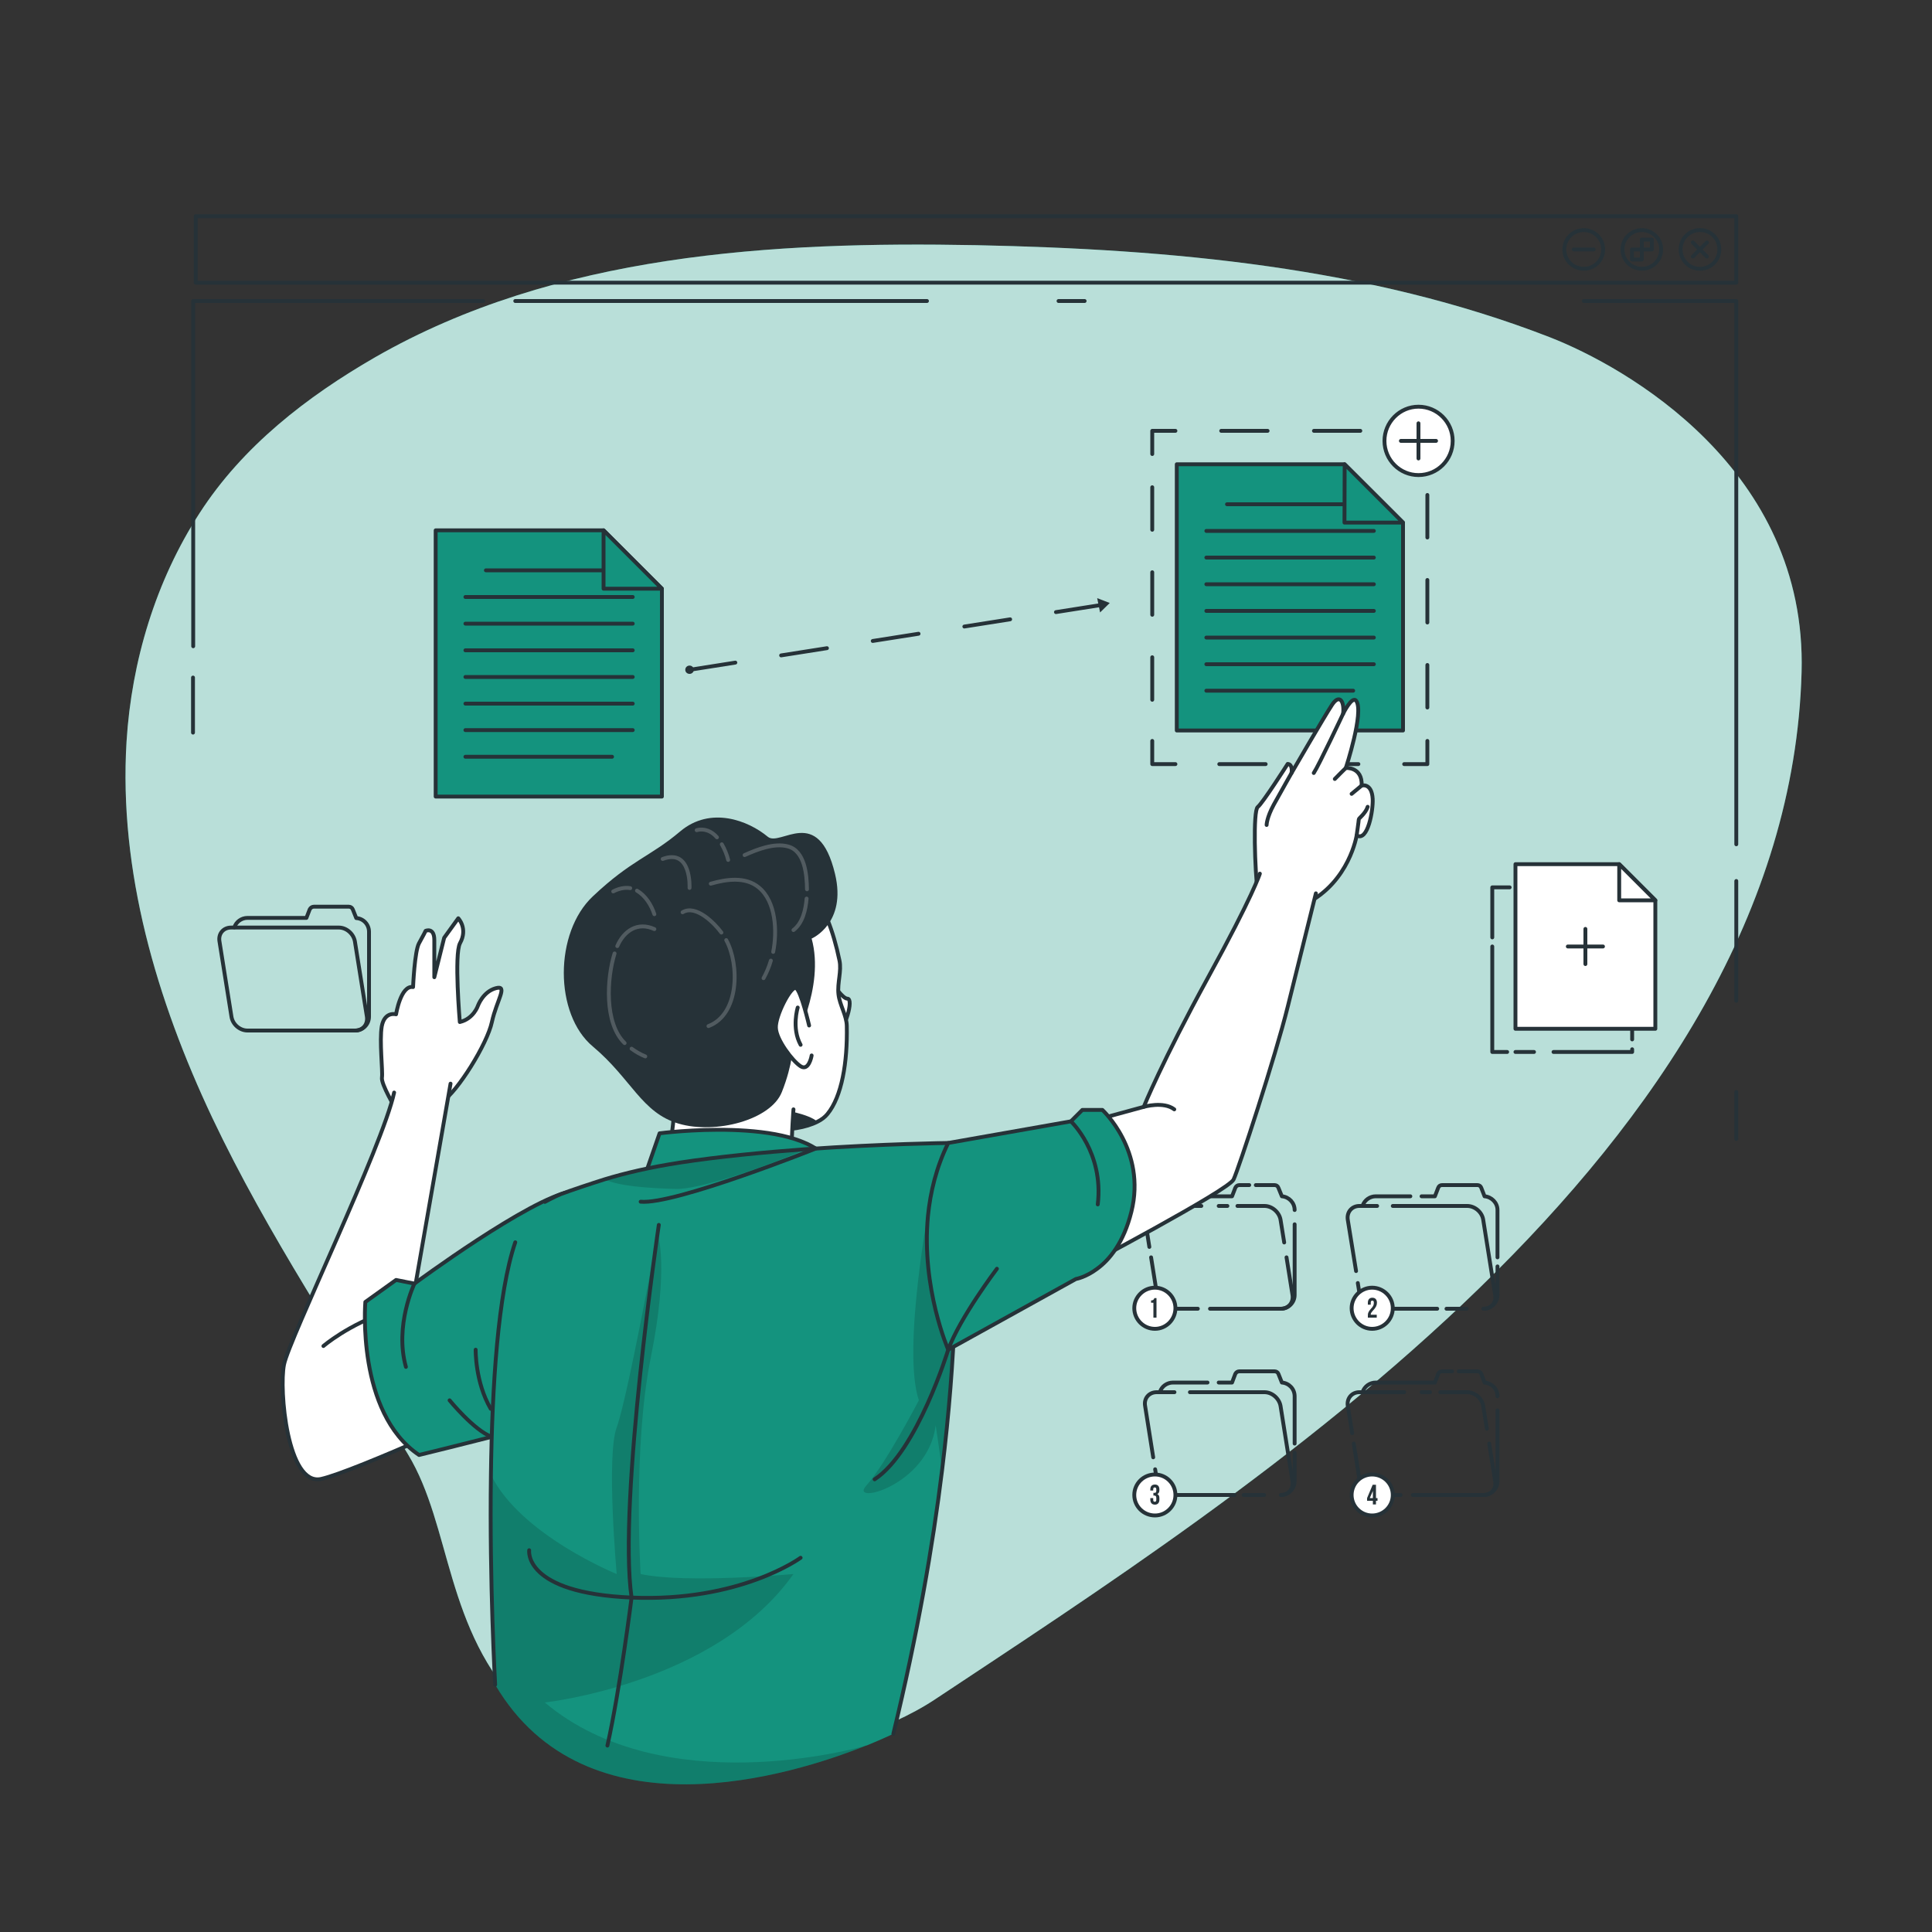 <svg width="1000" height="1000" viewBox="0 0 1000 1000" fill="none" xmlns="http://www.w3.org/2000/svg">
<rect x="0" y="0" width="1000" height="1000" fill="#333333" stroke="none"/>
<path d="M211.2 752.8C176.4 695.2 138.6 639.2 109.8 578.4C81.1 517.6 61.4 450.9 65.5 383.8C68.1 342.2 80.6 300.7 103.3 265.6C125.6 231 158.8 205.3 194.2 184.9C287.6 131.3 400.2 124.9 505.4 126.9C606.2 129 708.4 138.1 802.3 174.6C841.4 189.9 935.4 242.7 932.5 347.9C925.7 595.3 644.5 773 484.1 879.5C434.8 912.3 319.4 933.4 270.9 884.8C230.1 843.8 233.9 790.3 211.2 752.8Z" fill="#14937E"/>
<path opacity="0.7" d="M211.2 752.8C176.4 695.2 138.6 639.2 109.8 578.4C81.1 517.6 61.4 450.9 65.5 383.8C68.1 342.2 80.6 300.7 103.3 265.6C125.6 231 158.8 205.3 194.2 184.9C287.6 131.3 400.2 124.9 505.4 126.9C606.2 129 708.4 138.1 802.3 174.6C841.4 189.9 935.4 242.7 932.5 347.9C925.7 595.3 644.5 773 484.1 879.5C434.8 912.3 319.4 933.4 270.9 884.8C230.1 843.8 233.9 790.3 211.2 752.8Z" fill="white"/>
<path d="M898.7 146.3H101.3V111.9H898.7V146.3Z" stroke="#263238" stroke-width="2" stroke-linecap="round" stroke-linejoin="round"/>
<path d="M887 136.2C883.1 140.1 876.7 140.1 872.8 136.2C868.9 132.3 868.9 125.9 872.8 122C876.7 118.1 883.1 118.1 887 122C890.9 125.9 890.9 132.3 887 136.2Z" stroke="#263238" stroke-width="2" stroke-linecap="round" stroke-linejoin="round"/>
<path d="M883.5 125.5L876.2 132.8" stroke="#263238" stroke-width="2" stroke-linecap="round" stroke-linejoin="round"/>
<path d="M883.5 132.8L876.2 125.5" stroke="#263238" stroke-width="2" stroke-linecap="round" stroke-linejoin="round"/>
<path d="M859.8 129.1C859.8 134.7 855.4 139.1 849.8 139.1C844.3 139.1 839.8 134.7 839.8 129.1C839.8 123.6 844.3 119.1 849.8 119.1C855.4 119.1 859.8 123.6 859.8 129.1Z" stroke="#263238" stroke-width="2" stroke-linecap="round" stroke-linejoin="round"/>
<path d="M844.7 134.3V129.1H855V124H849.8V134.3H844.7Z" stroke="#263238" stroke-width="2" stroke-linecap="round" stroke-linejoin="round"/>
<path d="M829.8 129.1C829.8 134.7 825.3 139.1 819.8 139.1C814.2 139.1 809.7 134.7 809.7 129.1C809.7 123.6 814.2 119.1 819.8 119.1C825.3 119.1 829.8 123.6 829.8 129.1Z" stroke="#263238" stroke-width="2" stroke-linecap="round" stroke-linejoin="round"/>
<path d="M824.9 129.1H814.6" stroke="#263238" stroke-width="2" stroke-linecap="round" stroke-linejoin="round"/>
<path d="M100 334.5V155.8H250.1" stroke="#263238" stroke-width="2" stroke-linecap="round" stroke-linejoin="round"/>
<path d="M819.8 155.8H898.7V437" stroke="#263238" stroke-width="2" stroke-linecap="round" stroke-linejoin="round"/>
<path d="M898.7 456V518" stroke="#263238" stroke-width="2" stroke-linecap="round" stroke-linejoin="round"/>
<path d="M898.7 565.2V589.5" stroke="#263238" stroke-width="2" stroke-linecap="round" stroke-linejoin="round"/>
<path d="M99.9 350.7V379.2" stroke="#263238" stroke-width="2" stroke-linecap="round" stroke-linejoin="round"/>
<path d="M266.7 155.8H479.8" stroke="#263238" stroke-width="2" stroke-linecap="round" stroke-linejoin="round"/>
<path d="M547.9 155.8H561.4" stroke="#263238" stroke-width="2" stroke-linecap="round" stroke-linejoin="round"/>
<path d="M724.9 773.8H712.1C708.2 773.8 704.4 770.6 703.8 766.7L700.7 747.2" stroke="#263238" stroke-width="2" stroke-linecap="round" stroke-linejoin="round"/>
<path d="M770.8 747.2L773.9 766.7C774.6 770.6 771.9 773.8 767.9 773.8H731.3" stroke="#263238" stroke-width="2" stroke-linecap="round" stroke-linejoin="round"/>
<path d="M745.5 720.6H759.4C763.4 720.6 767.1 723.8 767.7 727.7L769.6 739.5" stroke="#263238" stroke-width="2" stroke-linecap="round" stroke-linejoin="round"/>
<path d="M735.8 720.6H740.2" stroke="#263238" stroke-width="2" stroke-linecap="round" stroke-linejoin="round"/>
<path d="M699.9 741.8L697.6 727.7C697 723.8 699.7 720.6 703.6 720.6H726.8" stroke="#263238" stroke-width="2" stroke-linecap="round" stroke-linejoin="round"/>
<path d="M705.3 720.4C706.3 717.6 709 715.6 712.1 715.6H742.7L744.4 711.1C744.7 710.3 745.5 709.8 746.4 709.8H751.6" stroke="#263238" stroke-width="2" stroke-linecap="round" stroke-linejoin="round"/>
<path d="M755 709.8H764.7C765.6 709.8 766.4 710.3 766.7 711.1L768.4 715.6C772.1 715.9 775.1 718.9 775.1 722.7" stroke="#263238" stroke-width="2" stroke-linecap="round" stroke-linejoin="round"/>
<path d="M775.1 730V766.7C775.1 770.6 771.9 773.8 767.9 773.8" stroke="#263238" stroke-width="2" stroke-linecap="round" stroke-linejoin="round"/>
<path d="M596.9 754.3L592.7 727.7C592 723.8 594.7 720.6 598.7 720.6H607.9" stroke="#263238" stroke-width="2" stroke-linecap="round" stroke-linejoin="round"/>
<path d="M639 773.8H607.2C603.2 773.8 599.5 770.6 598.9 766.7L597.9 760.5" stroke="#263238" stroke-width="2" stroke-linecap="round" stroke-linejoin="round"/>
<path d="M654.3 773.8H643.7" stroke="#263238" stroke-width="2" stroke-linecap="round" stroke-linejoin="round"/>
<path d="M615.9 720.6H654.5C658.4 720.6 662.1 723.8 662.8 727.7L669 766.7C669.6 770.6 666.9 773.8 663 773.8" stroke="#263238" stroke-width="2" stroke-linecap="round" stroke-linejoin="round"/>
<path d="M600.4 720.4C601.3 717.6 604 715.6 607.2 715.6H625" stroke="#263238" stroke-width="2" stroke-linecap="round" stroke-linejoin="round"/>
<path d="M630.8 715.6H637.7L639.4 711.1C639.8 710.3 640.6 709.8 641.5 709.8H659.7C660.6 709.8 661.4 710.3 661.7 711.1L663.5 715.6C667.2 715.9 670.1 718.9 670.1 722.7V747.2" stroke="#263238" stroke-width="2" stroke-linecap="round" stroke-linejoin="round"/>
<path d="M670.1 751.9V766.7C670.1 770.6 666.9 773.8 663 773.8" stroke="#263238" stroke-width="2" stroke-linecap="round" stroke-linejoin="round"/>
<path d="M620 677.4H607.2C603.2 677.4 599.5 674.2 598.9 670.3L595.8 650.8" stroke="#263238" stroke-width="2" stroke-linecap="round" stroke-linejoin="round"/>
<path d="M665.9 650.8L669 670.3C669.6 674.2 666.9 677.4 663 677.4H626.3" stroke="#263238" stroke-width="2" stroke-linecap="round" stroke-linejoin="round"/>
<path d="M640.5 624.2H654.5C658.4 624.2 662.1 627.4 662.8 631.3L664.7 643.1" stroke="#263238" stroke-width="2" stroke-linecap="round" stroke-linejoin="round"/>
<path d="M630.8 624.2H635.3" stroke="#263238" stroke-width="2" stroke-linecap="round" stroke-linejoin="round"/>
<path d="M594.9 645.4L592.7 631.3C592 627.4 594.7 624.2 598.7 624.2H621.8" stroke="#263238" stroke-width="2" stroke-linecap="round" stroke-linejoin="round"/>
<path d="M600.4 624C601.3 621.2 604 619.2 607.2 619.2H637.7L639.4 614.8C639.8 613.9 640.6 613.4 641.5 613.4H646.6" stroke="#263238" stroke-width="2" stroke-linecap="round" stroke-linejoin="round"/>
<path d="M650 613.4H659.7C660.6 613.4 661.4 613.9 661.7 614.8L663.5 619.2C667.2 619.5 670.1 622.6 670.1 626.3" stroke="#263238" stroke-width="2" stroke-linecap="round" stroke-linejoin="round"/>
<path d="M670.1 633.7V670.3C670.1 674.2 666.9 677.4 663 677.4" stroke="#263238" stroke-width="2" stroke-linecap="round" stroke-linejoin="round"/>
<path d="M701.9 657.9L697.6 631.3C697 627.4 699.7 624.2 703.6 624.2H712.8" stroke="#263238" stroke-width="2" stroke-linecap="round" stroke-linejoin="round"/>
<path d="M743.9 677.4H712.1C708.2 677.4 704.4 674.2 703.8 670.3L702.8 664.1" stroke="#263238" stroke-width="2" stroke-linecap="round" stroke-linejoin="round"/>
<path d="M759.2 677.4H748.7" stroke="#263238" stroke-width="2" stroke-linecap="round" stroke-linejoin="round"/>
<path d="M720.9 624.2H759.4C763.4 624.2 767.1 627.4 767.7 631.3L773.9 670.3C774.6 674.2 771.9 677.4 767.9 677.4" stroke="#263238" stroke-width="2" stroke-linecap="round" stroke-linejoin="round"/>
<path d="M705.3 624C706.3 621.2 709 619.2 712.1 619.2H730" stroke="#263238" stroke-width="2" stroke-linecap="round" stroke-linejoin="round"/>
<path d="M735.8 619.2H742.7L744.4 614.8C744.7 613.9 745.5 613.4 746.4 613.4H764.7C765.6 613.4 766.4 613.9 766.7 614.8L768.4 619.2C772.1 619.5 775.1 622.6 775.1 626.3V650.8" stroke="#263238" stroke-width="2" stroke-linecap="round" stroke-linejoin="round"/>
<path d="M775.1 655.5V670.3C775.1 674.2 771.9 677.4 767.9 677.4" stroke="#263238" stroke-width="2" stroke-linecap="round" stroke-linejoin="round"/>
<path d="M183.9 533.4H128.1C124.1 533.4 120.4 530.2 119.8 526.2L113.6 487.3C112.9 483.3 115.6 480.1 119.6 480.1H175.4C179.3 480.1 183 483.3 183.7 487.3L189.9 526.2C190.5 530.2 187.8 533.4 183.9 533.4V533.4Z" stroke="#263238" stroke-width="2" stroke-linecap="round" stroke-linejoin="round"/>
<path d="M121.3 480C122.2 477.2 124.9 475.1 128.1 475.1H158.6L160.3 470.7C160.7 469.9 161.5 469.3 162.4 469.3H180.6C181.5 469.3 182.3 469.9 182.6 470.7L184.4 475.2C188.1 475.4 191 478.5 191 482.3V526.2C191 530.2 187.8 533.4 183.9 533.4" stroke="#263238" stroke-width="2" stroke-linecap="round" stroke-linejoin="round"/>
<path d="M608.4 677.1C608.4 683 603.6 687.8 597.8 687.8C591.9 687.8 587.1 683 587.1 677.1C587.1 671.3 591.9 666.5 597.8 666.5C603.6 666.5 608.4 671.3 608.4 677.1Z" fill="white" stroke="#263238" stroke-width="2" stroke-linecap="round" stroke-linejoin="round"/>
<path d="M595.8 673.1C597 673.1 597.3 672.5 597.5 671.9H598.6V682H597V674.3H595.8V673.1Z" fill="#263238"/>
<path d="M720.9 677.1C720.9 683 716.1 687.8 710.2 687.8C704.4 687.8 699.6 683 699.6 677.1C699.6 671.3 704.4 666.5 710.2 666.5C716.1 666.5 720.9 671.3 720.9 677.1Z" fill="white" stroke="#263238" stroke-width="2" stroke-linecap="round" stroke-linejoin="round"/>
<path d="M710.3 673.2C709.8 673.2 709.5 673.5 709.5 674.2V675.3H708V674.3C708 672.7 708.8 671.7 710.3 671.7C711.9 671.7 712.7 672.7 712.7 674.3C712.7 675.6 712.2 676.7 710.7 678.3C709.8 679.3 709.5 679.8 709.5 680.3C709.5 680.367 709.5 680.433 709.5 680.5H712.6V682H708V680.7C708 679.6 708.4 678.8 709.5 677.5C710.8 676.2 711.1 675.4 711.1 674.3C711.1 673.4 710.8 673.2 710.3 673.2Z" fill="#263238"/>
<path d="M608.4 773.8C608.4 779.7 603.6 784.4 597.8 784.4C591.9 784.4 587.1 779.7 587.1 773.8C587.1 767.9 591.9 763.2 597.8 763.2C603.6 763.2 608.4 767.9 608.4 773.8Z" fill="white" stroke="#263238" stroke-width="2" stroke-linecap="round" stroke-linejoin="round"/>
<path d="M598.5 771C598.5 770.1 598.2 769.9 597.7 769.9C597.2 769.9 596.9 770.1 596.9 770.9V771.5H595.4V771C595.4 769.3 596.2 768.4 597.8 768.4C599.3 768.4 600.1 769.3 600.1 771V771.2C600.1 772.3 599.8 773 599 773.3C599.8 773.7 600.1 774.4 600.1 775.4V776.2C600.1 777.8 599.3 778.8 597.8 778.8C596.2 778.8 595.4 777.8 595.4 776.2V775.4H596.9V776.3C596.9 777.1 597.2 777.3 597.7 777.3C598.2 777.3 598.5 777.1 598.5 776.2V775.4C598.5 774.5 598.2 774.1 597.5 774.1H597V772.7H597.6C598.2 772.7 598.5 772.4 598.5 771.6V771Z" fill="#263238"/>
<path d="M720.9 773.8C720.9 779.7 716.1 784.4 710.2 784.4C704.4 784.4 699.6 779.7 699.6 773.8C699.6 767.9 704.4 763.2 710.2 763.2C716.1 763.2 720.9 767.9 720.9 773.8Z" fill="white" stroke="#263238" stroke-width="2" stroke-linecap="round" stroke-linejoin="round"/>
<path fill-rule="evenodd" clip-rule="evenodd" d="M707.6 775.4L710.5 768.5H712.2V775.4H713V776.8H712.2V778.7H710.6V776.8H707.6V775.4ZM710.6 775.4V771.7L709 775.4H710.6Z" fill="#263238"/>
<path d="M787.7 459.3H826.1" stroke="#263238" stroke-width="2" stroke-linecap="round" stroke-linejoin="round"/>
<path d="M772.4 485.2V459.3H781.4" stroke="#263238" stroke-width="2" stroke-linecap="round" stroke-linejoin="round"/>
<path d="M780.1 544.5H772.4V489.9" stroke="#263238" stroke-width="2" stroke-linecap="round" stroke-linejoin="round"/>
<path d="M794 544.5H784.4" stroke="#263238" stroke-width="2" stroke-linecap="round" stroke-linejoin="round"/>
<path d="M844.8 543.1V544.5H804.1" stroke="#263238" stroke-width="2" stroke-linecap="round" stroke-linejoin="round"/>
<path d="M844.8 478V538" stroke="#263238" stroke-width="2" stroke-linecap="round" stroke-linejoin="round"/>
<path d="M856.8 466V532.5H784.4V447.3H838.1L850.7 459.9L856.8 466Z" fill="white" stroke="#263238" stroke-width="2" stroke-linecap="round" stroke-linejoin="round"/>
<path d="M856.8 466H838.1V447.3L850.7 459.9L856.8 466Z" fill="white" stroke="#263238" stroke-width="2" stroke-linecap="round" stroke-linejoin="round"/>
<path d="M820.6 480.8V499" stroke="#263238" stroke-width="2" stroke-linecap="round" stroke-linejoin="round"/>
<path d="M829.7 489.9H811.5" stroke="#263238" stroke-width="2" stroke-linecap="round" stroke-linejoin="round"/>
<path d="M342.6 304.7V412.3H225.5V274.5H312.4L332.7 294.8L342.6 304.7Z" fill="#14937E" stroke="#263238" stroke-width="2" stroke-linecap="round" stroke-linejoin="round"/>
<path d="M251.5 295.2H327.5" stroke="#263238" stroke-width="2" stroke-linecap="round" stroke-linejoin="round"/>
<path d="M240.9 309H327.5" stroke="#263238" stroke-width="2" stroke-linecap="round" stroke-linejoin="round"/>
<path d="M240.9 322.8H327.5" stroke="#263238" stroke-width="2" stroke-linecap="round" stroke-linejoin="round"/>
<path d="M240.9 336.6H327.5" stroke="#263238" stroke-width="2" stroke-linecap="round" stroke-linejoin="round"/>
<path d="M240.9 350.4H327.5" stroke="#263238" stroke-width="2" stroke-linecap="round" stroke-linejoin="round"/>
<path d="M240.9 364.2H327.5" stroke="#263238" stroke-width="2" stroke-linecap="round" stroke-linejoin="round"/>
<path d="M240.9 377.9H327.5" stroke="#263238" stroke-width="2" stroke-linecap="round" stroke-linejoin="round"/>
<path d="M240.9 391.7H316.8" stroke="#263238" stroke-width="2" stroke-linecap="round" stroke-linejoin="round"/>
<path d="M342.6 304.7H312.4V274.5L332.7 294.8L342.6 304.7Z" fill="#14937E" stroke="#263238" stroke-width="2" stroke-linecap="round" stroke-linejoin="round"/>
<path d="M726.2 270.5V378.1H609.1V240.3H695.9L716.3 260.6L726.2 270.5Z" fill="#14937E" stroke="#263238" stroke-width="2" stroke-linecap="round" stroke-linejoin="round"/>
<path d="M635.1 261H711.1" stroke="#263238" stroke-width="2" stroke-linecap="round" stroke-linejoin="round"/>
<path d="M624.4 274.8H711.1" stroke="#263238" stroke-width="2" stroke-linecap="round" stroke-linejoin="round"/>
<path d="M624.4 288.6H711.1" stroke="#263238" stroke-width="2" stroke-linecap="round" stroke-linejoin="round"/>
<path d="M624.4 302.4H711.1" stroke="#263238" stroke-width="2" stroke-linecap="round" stroke-linejoin="round"/>
<path d="M624.4 316.2H711.1" stroke="#263238" stroke-width="2" stroke-linecap="round" stroke-linejoin="round"/>
<path d="M624.4 330H711.1" stroke="#263238" stroke-width="2" stroke-linecap="round" stroke-linejoin="round"/>
<path d="M624.4 343.8H711.1" stroke="#263238" stroke-width="2" stroke-linecap="round" stroke-linejoin="round"/>
<path d="M624.4 357.5H700.4" stroke="#263238" stroke-width="2" stroke-linecap="round" stroke-linejoin="round"/>
<path d="M726.2 270.5H695.9L696 240.3L716.3 260.6L726.2 270.5Z" fill="#14937E" stroke="#263238" stroke-width="2" stroke-linecap="round" stroke-linejoin="round"/>
<path d="M738.8 383.5V395.5H726.8" stroke="#263238" stroke-width="2" stroke-linecap="round" stroke-linejoin="round"/>
<path d="M703.1 395.5H620.3" stroke="#263238" stroke-width="2" stroke-linecap="round" stroke-linejoin="round" stroke-dasharray="24 24"/>
<path d="M608.4 395.5H596.4V383.5" stroke="#263238" stroke-width="2" stroke-linecap="round" stroke-linejoin="round"/>
<path d="M596.4 362.2V245.6" stroke="#263238" stroke-width="2" stroke-linecap="round" stroke-linejoin="round" stroke-dasharray="22 22"/>
<path d="M596.4 235V223H608.4" stroke="#263238" stroke-width="2" stroke-linecap="round" stroke-linejoin="round"/>
<path d="M632.1 223H715" stroke="#263238" stroke-width="2" stroke-linecap="round" stroke-linejoin="round" stroke-dasharray="24 24"/>
<path d="M726.8 223H738.8V235" stroke="#263238" stroke-width="2" stroke-linecap="round" stroke-linejoin="round"/>
<path d="M738.8 256.2V372.8" stroke="#263238" stroke-width="2" stroke-linecap="round" stroke-linejoin="round" stroke-dasharray="22 22"/>
<path d="M356.9 346.7L570.2 313.1" stroke="#263238" stroke-width="2" stroke-linecap="round" stroke-linejoin="round" stroke-dasharray="24 24"/>
<path d="M569.4 317L567.9 309.6L574.4 312.1L569.4 317Z" fill="#263238"/>
<path d="M359.1 346.7C359.1 347.9 358.1 348.8 356.9 348.8C355.7 348.8 354.7 347.9 354.7 346.7C354.7 345.4 355.7 344.5 356.9 344.5C358.1 344.5 359.1 345.4 359.1 346.7Z" fill="#263238"/>
<path d="M751.9 228.2C751.9 238 744 245.9 734.2 245.9C724.5 245.9 716.6 238 716.6 228.2C716.6 218.5 724.5 210.5 734.2 210.5C744 210.5 751.9 218.5 751.9 228.2Z" fill="white" stroke="#263238" stroke-width="2" stroke-linecap="round" stroke-linejoin="round"/>
<path d="M734.2 219.1V237.3" stroke="#263238" stroke-width="2" stroke-linecap="round" stroke-linejoin="round"/>
<path d="M743.3 228.2H725.1" stroke="#263238" stroke-width="2" stroke-linecap="round" stroke-linejoin="round"/>
<path d="M432.8 535.2C429.1 536.6 428.9 514.8 429 506.3C431.7 510.4 436.3 516.9 438.6 516.9C442.1 516.9 437.3 533.5 432.8 535.2Z" fill="white" stroke="#263238" stroke-width="2" stroke-linecap="round" stroke-linejoin="round"/>
<path d="M428.3 576.6C427 578.2 425.3 579.5 423.1 580.6C417.2 583.6 408.4 585.1 398.3 584.7C357.6 583.1 295.6 552.2 319.9 475.7C334.9 428.7 402.8 444.3 420.1 462.2C426.2 468.5 431.3 481.6 434.5 497.1C435.7 502.7 433.3 508.7 434 514.7C434.6 520.1 438.2 525.6 438.3 531C438.7 549.9 435.7 567.6 428.3 576.6Z" fill="white" stroke="#263238" stroke-width="2" stroke-linecap="round" stroke-linejoin="round"/>
<path d="M423.1 580.6C417.2 583.6 408.4 585.1 398.3 584.7C401.1 579.9 405.2 574.5 405.2 574.5C405.2 574.5 418.6 576.5 423.1 580.6Z" fill="#263238"/>
<path d="M410.7 574.2C410.7 574.2 407 620.5 413.1 630.9C419.2 641.4 360.4 651.8 336.9 630.9C336.9 630.9 350.3 596.5 349 563.2" fill="white"/>
<path d="M410.7 574.2C410.7 574.2 407 620.5 413.1 630.9C419.2 641.4 360.4 651.8 336.9 630.9C336.9 630.9 350.3 596.5 349 563.2" stroke="#263238" stroke-width="2" stroke-linecap="round" stroke-linejoin="round"/>
<path d="M410.5 540.6C410.5 540.6 410.5 550.6 404.7 565.2C399 579.7 370.4 587.2 351.3 581.6C332.1 576 326.9 558.5 306.9 541.7C286.8 525 286.8 482.7 306.9 463.9C326.9 445 336.5 443.5 352.1 430.3C367.8 417.1 387.3 424.7 397.4 433.1C403.9 438.5 423.5 416.1 432.2 452.3C438.4 478 420.1 485.8 420.1 485.8C427.1 511.2 410.5 540.6 410.5 540.6Z" fill="#263238"/>
<path d="M420.1 546.3C420 547.1 418.5 554.5 414.4 551.9C410.3 549.3 401.8 538.2 401.6 532C401.3 525.7 409.4 510.1 412 511.4C414.6 512.7 418.8 530.8 418.8 530.8" fill="white"/>
<path d="M420.1 546.3C420 547.1 418.5 554.5 414.4 551.9C410.3 549.3 401.8 538.2 401.6 532C401.3 525.7 409.4 510.1 412 511.4C414.6 512.7 418.8 530.8 418.8 530.8" stroke="#263238" stroke-width="2" stroke-linecap="round" stroke-linejoin="round"/>
<path d="M412.9 521.5C412.9 521.5 409.6 532.1 414.4 540.8" stroke="#263238" stroke-width="2" stroke-linecap="round" stroke-linejoin="round"/>
<path opacity="0.2" d="M417.5 465.1C417 470.9 415.5 477.7 410.7 481.4" stroke="white" stroke-width="2" stroke-linecap="round" stroke-linejoin="round"/>
<path opacity="0.2" d="M385.4 442.6C391.8 439.7 400.7 436.2 407.8 438.1C416.6 440.4 417.6 452.8 417.7 460.3" stroke="white" stroke-width="2" stroke-linecap="round" stroke-linejoin="round"/>
<path opacity="0.2" d="M399 497.2C398.067 500.4 396.8 503.433 395.2 506.3" stroke="white" stroke-width="2" stroke-linecap="round" stroke-linejoin="round"/>
<path opacity="0.2" d="M367.9 457.4C375.8 455.1 385.8 453.6 392.7 459.3C401.7 466.6 402.3 482.3 400.2 492.7" stroke="white" stroke-width="2" stroke-linecap="round" stroke-linejoin="round"/>
<path opacity="0.2" d="M375.9 486.6C382.8 499.2 382.7 525 366.7 531.1" stroke="white" stroke-width="2" stroke-linecap="round" stroke-linejoin="round"/>
<path opacity="0.2" d="M353.3 472.2C360.1 468 369.9 477.9 373.4 482.7" stroke="white" stroke-width="2" stroke-linecap="round" stroke-linejoin="round"/>
<path opacity="0.2" d="M371.1 433.4C368.5 430.3 364.6 428.6 360.6 429.7" stroke="white" stroke-width="2" stroke-linecap="round" stroke-linejoin="round"/>
<path opacity="0.2" d="M376.9 445.1C376.2 442.3 375.1 439.6 373.6 437" stroke="white" stroke-width="2" stroke-linecap="round" stroke-linejoin="round"/>
<path opacity="0.2" d="M356.9 459.6C356.9 459.6 358 439 343 444.6" stroke="white" stroke-width="2" stroke-linecap="round" stroke-linejoin="round"/>
<path opacity="0.2" d="M326.2 459.7C323.2 459.2 320.1 460 317.4 461.4" stroke="white" stroke-width="2" stroke-linecap="round" stroke-linejoin="round"/>
<path opacity="0.2" d="M338.7 473.2C337.1 468.4 334.1 463.6 329.7 461" stroke="white" stroke-width="2" stroke-linecap="round" stroke-linejoin="round"/>
<path opacity="0.2" d="M326.9 542.8C329.1 544.4 331.5 545.8 334 546.8" stroke="white" stroke-width="2" stroke-linecap="round" stroke-linejoin="round"/>
<path opacity="0.2" d="M318.1 493.5C314.1 506.3 312.7 529.6 323.3 539.9" stroke="white" stroke-width="2" stroke-linecap="round" stroke-linejoin="round"/>
<path opacity="0.2" d="M338.7 480.9C330.1 477 323 481.7 319.5 489.7" stroke="white" stroke-width="2" stroke-linecap="round" stroke-linejoin="round"/>
<path d="M331.6 614.8L341.4 586.6C341.4 586.6 412.1 577.3 429 600.7C445.9 624.1 331.6 614.8 331.6 614.8Z" fill="#14937E" stroke="#263238" stroke-width="2" stroke-linecap="round" stroke-linejoin="round"/>
<path d="M205 574.2C205 574.2 197.1 561.1 197.7 557.7C198.2 554.4 196.3 538.8 197.6 531.2C199.1 523.3 205 525 205 525C205 525 207.4 509.8 213.8 510.9C213.8 510.9 214.6 492.2 216.9 488.2C219.1 484.3 220.3 481.8 220.3 481.8C220.3 481.8 224.8 479.8 224.8 486.6C224.8 493.3 224.8 505.8 224.8 505.8L229.9 485.4L237.2 475.3C237.2 475.3 242.3 480.6 238.1 488.2C235 493.9 238 529 238 529C245.2 527.3 247.4 520.5 247.4 520.5C247.4 520.5 250 513.3 256.6 511.5C263.2 509.7 257.1 517.6 254.6 529C252.2 540.3 236.8 565.1 228.8 570.2" fill="white"/>
<path d="M205 574.2C205 574.2 197.1 561.1 197.7 557.7C198.2 554.4 196.3 538.8 197.6 531.2C199.1 523.3 205 525 205 525C205 525 207.4 509.8 213.8 510.9C213.8 510.9 214.6 492.2 216.9 488.2C219.1 484.3 220.3 481.8 220.3 481.8C220.3 481.8 224.8 479.8 224.8 486.6C224.8 493.3 224.8 505.8 224.8 505.8L229.9 485.4L237.2 475.3C237.2 475.3 242.3 480.6 238.1 488.2C235 493.9 238 529 238 529C245.2 527.3 247.4 520.5 247.4 520.5C247.4 520.5 250 513.3 256.6 511.5C263.2 509.7 257.1 517.6 254.6 529C252.2 540.3 236.8 565.1 228.8 570.2" stroke="#263238" stroke-width="2" stroke-linecap="round" stroke-linejoin="round"/>
<path d="M233.2 560.9L213.5 673.8L273.9 638.5L261.6 725.7C261.6 725.7 183.7 761.6 166.2 765.5C148.7 769.3 144.4 719.4 147 706.3C149.6 693.2 197.9 593.6 204 565.5" fill="white"/>
<path d="M233.2 560.9L213.5 673.8L273.9 638.5L261.6 725.7C261.6 725.7 183.7 761.6 166.2 765.5C148.7 769.3 144.4 719.4 147 706.3C149.6 693.2 197.9 593.6 204 565.5" stroke="#263238" stroke-width="2" stroke-linecap="round" stroke-linejoin="round"/>
<path d="M167.4 696.7C167.4 696.7 180.2 685.6 201.2 678.6" stroke="#263238" stroke-width="2" stroke-linecap="round" stroke-linejoin="round"/>
<g opacity="0.2">
<path opacity="0.7" d="M293 698L291.9 734.3L232.7 749.2C227.5 733.4 238.3 737.8 238.3 737.8C232.4 729.2 232.7 719.8 232.7 719.8L243.6 724.8C237 708.2 248.1 689.5 248.1 689.5L250.1 707.5C248.1 689.5 269.4 659.2 269.4 659.2C269.4 659.2 285 671.5 293 698Z" fill="black"/>
</g>
<path d="M295.6 616.7L293 698L291.9 734.3L232.7 749.2L216.9 753.1C184.3 731.2 189.1 673.9 189.1 673.9L205 662.5L214.5 664.4C214.5 664.4 274.4 620.1 295.6 616.7Z" fill="#14937E" stroke="#263238" stroke-width="2" stroke-linecap="round" stroke-linejoin="round"/>
<path d="M246.2 698.6C246.2 698.6 245.9 715.4 254 729.2" stroke="#263238" stroke-width="2" stroke-linecap="round" stroke-linejoin="round"/>
<path d="M232.7 724.8C232.7 724.8 245.4 740.4 254.5 743.7" stroke="#263238" stroke-width="2" stroke-linecap="round" stroke-linejoin="round"/>
<path d="M214.5 664.4C214.5 664.4 204.1 686.1 210.1 707.5" stroke="#263238" stroke-width="2" stroke-linecap="round" stroke-linejoin="round"/>
<path d="M282 622.1C282 622.1 287.4 619.2 290.2 618.1C295.2 616.2 306.3 612.5 313 610.4C323.5 607.2 336.2 604.2 351.6 601.8C372.4 598.6 395.7 596.4 417.3 594.8C457.1 592 490.8 591.6 490.8 591.6C490.8 591.6 492.9 603.5 494 626.5C495.3 654.9 495.1 700.3 487.6 761.1C482.8 800.2 474.9 845.8 462.4 897.4C462.4 897.4 457.3 899.9 448.5 903.5C448.5 903.5 448.433 903.5 448.3 903.5C409.9 918.9 303.5 952.1 256.3 872C256.3 872 253.3 819.9 254.1 763.3C254.7 717.8 257.7 669.4 266.7 643" fill="#14937E"/>
<g opacity="0.2">
<path opacity="0.7" d="M417.3 594.8C395.5 604.2 361.9 615.8 349.6 615.4C336.1 615 320 614 313 610.4C323.5 607.2 336.2 604.2 351.6 601.8C372.4 598.6 395.7 596.4 417.3 594.8Z" fill="black"/>
</g>
<g opacity="0.2">
<path opacity="0.7" d="M448.3 903.5C409.9 918.9 303.5 952.1 256.3 872C256.3 872 253.3 819.9 254.1 763.3C269.3 794.5 319.2 814.7 319.2 814.7C319.2 814.7 313.7 753.6 319.2 738.8C324.7 724 340.4 638.3 340.4 638.3C340.4 638.3 346.4 655.5 336.9 702.4C327.4 749.4 331.6 814.7 331.6 814.7C354.9 819.8 410.7 814.7 410.7 814.7C370.5 871.6 282 881.2 282 881.2C343.2 932.7 443.3 905 448.3 903.5Z" fill="black"/>
</g>
<g opacity="0.2">
<path opacity="0.7" d="M487.6 761.1C485.9 747.8 484.3 737.8 484.3 737.8C480.4 769.3 438.7 779.4 448.5 768.8C458.2 758.1 475.6 724.8 475.6 724.8C466.7 698.7 481.3 622.1 481.3 622.1C481.3 622.1 486.4 623.5 494 626.5C495.3 654.9 495.1 700.3 487.6 761.1Z" fill="black"/>
</g>
<path d="M282 622.1C282 622.1 287.4 619.2 290.2 618.1C295.2 616.2 306.3 612.5 313 610.4C323.5 607.2 336.2 604.2 351.6 601.8C372.4 598.6 395.7 596.4 417.3 594.8C457.1 592 490.8 591.6 490.8 591.6C490.8 591.6 492.9 603.5 494 626.5C495.3 654.9 495.1 700.3 487.6 761.1C482.8 800.2 474.9 845.8 462.4 897.4" stroke="#263238" stroke-width="2" stroke-linecap="round" stroke-linejoin="round"/>
<path d="M256.3 872C256.3 872 253.3 819.9 254.1 763.3C254.7 717.8 257.7 669.4 266.7 643" stroke="#263238" stroke-width="2" stroke-linecap="round" stroke-linejoin="round"/>
<path d="M422.2 594.5C422.2 594.5 349 623.7 331.6 622" stroke="#263238" stroke-width="2" stroke-linecap="round" stroke-linejoin="round"/>
<path d="M341 634C341 634 319.8 777.8 326.9 826.9C326.9 826.9 321 874 314.4 903.5" stroke="#263238" stroke-width="2" stroke-linecap="round" stroke-linejoin="round"/>
<path d="M414.4 806.3C414.4 806.3 383.1 829.3 326.9 826.9C270.7 824.5 273.9 802.4 273.9 802.4" stroke="#263238" stroke-width="2" stroke-linecap="round" stroke-linejoin="round"/>
<path d="M651 462.2C649.5 450.4 648.5 419.7 651 417.7C653.5 415.8 666.5 395.4 666.5 395.4C669.3 395.6 668.5 400.1 668.5 400.1C668.5 400.1 685.5 370.8 689.4 364.9C693.3 358.9 695.9 362.9 695.2 369.4C695.2 369.4 699.9 359.8 702 362.8C706.1 368.6 696.6 397.5 696.6 397.5C696.6 397.5 705.2 396.8 704.8 406.6C704.8 406.6 710 405 710.5 413.5C710.8 419.2 708 435.9 702.2 432.4C702.2 432.4 698.5 456.2 676.3 467.6" fill="white"/>
<path d="M651 462.2C649.5 450.4 648.5 419.7 651 417.7C653.5 415.8 666.5 395.4 666.5 395.4C669.3 395.6 668.5 400.1 668.5 400.1C668.5 400.1 685.5 370.8 689.4 364.9C693.3 358.9 695.9 362.9 695.2 369.4C695.2 369.4 699.9 359.8 702 362.8C706.1 368.6 696.6 397.5 696.6 397.5C696.6 397.5 705.2 396.8 704.8 406.6C704.8 406.6 710 405 710.5 413.5C710.8 419.2 708 435.9 702.2 432.4C702.2 432.4 698.5 456.2 676.3 467.6" stroke="#263238" stroke-width="2" stroke-linecap="round" stroke-linejoin="round"/>
<path d="M655.6 427C655.6 427 655.6 423.3 659.3 416.5C663 409.8 668.5 400.1 668.5 400.1" stroke="#263238" stroke-width="2" stroke-linecap="round" stroke-linejoin="round"/>
<path d="M695.2 369.4C695.2 369.4 682.6 396.2 680 400.1" stroke="#263238" stroke-width="2" stroke-linecap="round" stroke-linejoin="round"/>
<path d="M696.6 397.5C696.6 397.5 691.5 402.5 690.9 403.2" stroke="#263238" stroke-width="2" stroke-linecap="round" stroke-linejoin="round"/>
<path d="M704.8 406.6C704.8 406.6 702.9 408.2 699.6 410.9" stroke="#263238" stroke-width="2" stroke-linecap="round" stroke-linejoin="round"/>
<path d="M702.2 432.4C702.2 432.4 703.3 424.8 703.3 424.1C703.3 423.5 706.8 421.1 707.9 417.6" stroke="#263238" stroke-width="2" stroke-linecap="round" stroke-linejoin="round"/>
<path d="M681.1 462.4C681.1 462.4 673.1 494.5 666.6 520.8C660.1 547.1 641.1 605 638.5 610.5C635.9 616.1 558.9 656.7 558.9 656.7L547.3 585.1L592 572.9C592 572.9 601.6 549.2 625.1 506.3C648.6 463.5 652.1 452.2 652.1 452.2" fill="white"/>
<path d="M681.1 462.4C681.1 462.4 673.1 494.5 666.6 520.8C660.1 547.1 641.1 605 638.5 610.5C635.9 616.1 558.9 656.7 558.9 656.7L547.3 585.1L592 572.9C592 572.9 601.6 549.2 625.1 506.3C648.6 463.5 652.1 452.2 652.1 452.2" stroke="#263238" stroke-width="2" stroke-linecap="round" stroke-linejoin="round"/>
<g opacity="0.2">
<path opacity="0.7" d="M567.9 656.7C561.9 661.2 556.9 662 556.9 662L490.8 698.6C490.8 698.6 476.8 666.7 480.3 629.5C492.8 630.9 488.7 672.9 493 673.4C497.8 673.9 518.4 643 522.6 643C529.3 643 522.8 672.5 522.6 673.4C523.5 673.1 553 662.1 561.4 646C565.7 637.9 568.7 644.8 567.9 656.7Z" fill="black"/>
</g>
<path d="M585.6 627.2C581.6 643.3 574.2 652.1 567.9 656.7C561.9 661.2 556.9 662 556.9 662L490.8 698.6C490.8 698.6 476.8 666.7 480.3 629.5C481.5 617.2 484.6 604.2 490.8 591.6L554.3 580.4L560.2 574.5H570.6C570.6 574.5 593.5 595.6 585.6 627.2Z" fill="#14937E" stroke="#263238" stroke-width="2" stroke-linecap="round" stroke-linejoin="round"/>
<path d="M554.3 580.4C554.3 580.4 571.4 596.4 568.2 623.4" stroke="#263238" stroke-width="2" stroke-linecap="round" stroke-linejoin="round"/>
<path d="M452.7 765.7C474.8 751.2 490.8 698.6 490.8 698.6C496.7 682.2 516 656.7 516 656.7" stroke="#263238" stroke-width="2" stroke-linecap="round" stroke-linejoin="round"/>
<path d="M592 572.9C592 572.9 602.2 569.9 607.8 574.2" stroke="#263238" stroke-width="2" stroke-linecap="round" stroke-linejoin="round"/>
</svg>
